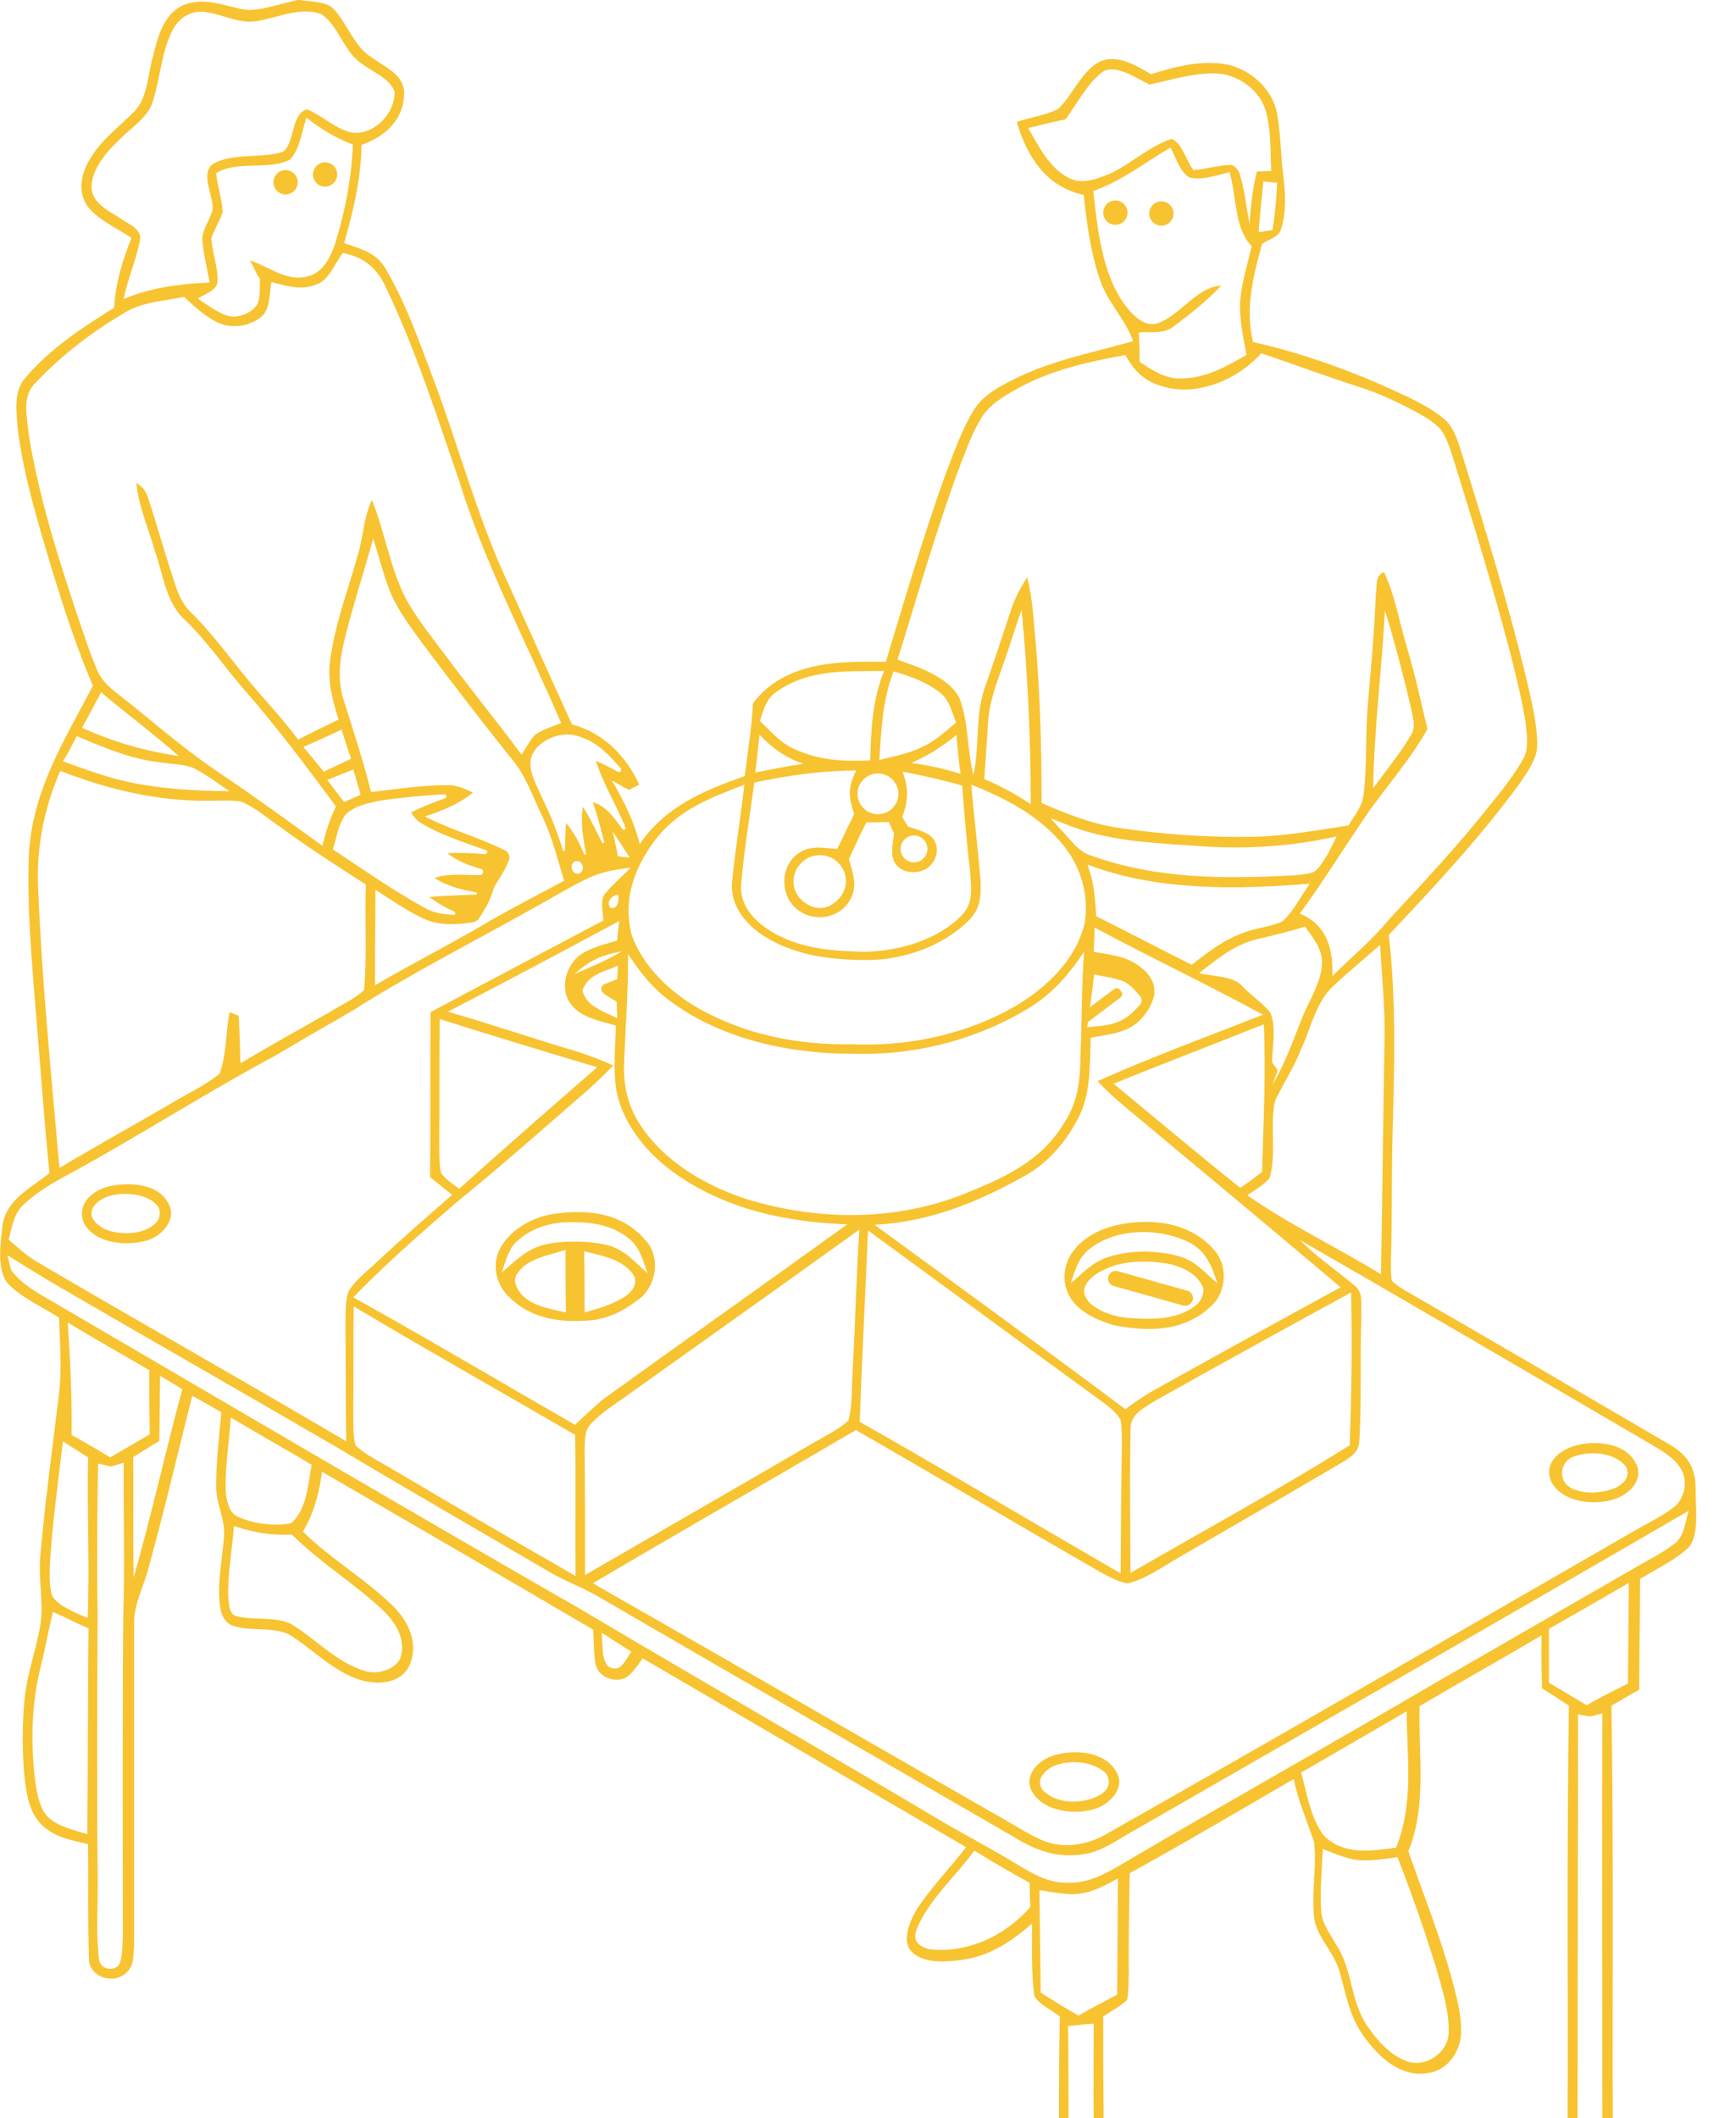 <svg xmlns="http://www.w3.org/2000/svg" viewBox="0 0 400 488"><style>.st0{fill:#f8c331}</style><g id="Layer_2"><path class="st0" d="M390.7 343c0-4.6-1.7-7.6-5.7-10-20.4-11.9-40.8-23.9-61.3-35.7-1-.6-2.1-1.3-3-2.2-.3-1.6-.2-3.4-.2-5 .3-10 .1-20 .4-30 .4-15 .8-29.8-.9-44.7 10.3-10.9 20.9-22.3 29.8-34.4 1.9-2.8 4.6-6.2 4.4-9.8-.1-5-1.4-10-2.5-14.8-4.2-17.5-9.6-34.8-14.9-52-.9-2.7-1.8-6.1-4.1-7.9-3.1-2.6-7.1-4.5-10.8-6.2-10.6-4.9-21.7-8.9-33.2-11.5-1.8-7.9 0-15 2.1-22.6 1.4-1 4-1.6 4.4-3.5 1.2-3.8 1-8.1.5-12.1-.6-4.7-.6-9.6-1.4-14.2-1.1-6.4-7.1-11.3-13.4-11.8-5.5-.5-10.5.9-15.7 2.5-3.2-1.9-7.5-4.5-11.3-3.1-4.5 1.8-6.7 8-10.1 11.1-2.9 1.5-6.4 1.9-9.5 3 2.3 8 6.8 15 15.4 16.8.7 6.4 1.5 12.7 3.5 18.8 1.6 5.6 5.9 9.4 7.9 14.9-9.1 2.6-17.8 4.2-26.5 8.3-3.8 1.9-8 3.9-10.3 7.7-2.9 4.8-4.7 10.2-6.7 15.4-5 14-9.2 28.3-13.5 42.5-11-.2-23.2-.1-30.6 9.5-.3 5.7-1.2 11.1-1.9 16.8-9.5 3.4-18.3 7-24.2 15.7-1.3-5.3-3.7-10-6.4-14.7 1.3.8 2.6 1.5 3.9 2.2l2.4-1.2c-3.1-6.7-8.2-11.9-15.5-13.9-5-10.9-9.9-21.9-14.9-32.9-7-15-11.2-31.2-17.1-46.8-3.2-8.5-6.3-17.4-10.9-25.2-2.2-3.9-5.8-4.6-9.6-6 2.1-7.4 3.9-14.8 4-22.6 5.6-2 10-6 9.8-12.4-.3-4-4.7-5.7-7.5-7.8C81.2 10.4 80 5 76.4 1.6c-2-1.3-5-1.2-7.3-1.6h-.7l-.2.1C64.5.9 60.7 2.3 57 2.3c-5.1-.7-9.5-3.2-14.8-1.1-4.6 2.1-5.9 7.5-7 12-1.1 3.8-1.2 9-3.9 12.1-3.9 4.1-8.2 6.9-11 12.1-1.8 3.3-2.3 7.2 0 10.3 2.5 3.1 6.7 4.9 10 7.1-2.1 5.3-3.7 10.4-4 16.1-7.5 4.7-14.6 9.3-20.4 16.1-2.9 3.1-2.1 8.1-1.8 12 1.4 10.9 4.7 21.6 7.8 32 2.8 9.1 5.7 18.1 9.5 27-6.5 12.5-13.6 23.5-14.7 38-.6 12.9.7 26.1 1.7 39 1 11.8 1.8 23.5 3 35.3C7 273.8 1 276.6.5 283c-.4 3.8-1.2 9.2 1.1 12.5 3.2 3.5 8 5.5 12 8.1.2 6 .7 11.5 0 17.5-1.5 12.4-3.2 24.8-4.3 37.2-.6 6.2 1.1 11.7-.3 17.7-1.1 5.4-2.9 10.4-3.4 16-.5 6-.5 12.1.1 18 .5 3.9 1.2 8.2 4.4 10.9 3 2.6 6.5 3.1 10.2 4 .1 8.7-.1 17.5.2 26.2-.2 4.2 5.2 6.2 8.3 3.7 2.2-1.7 1.9-4.2 2.1-6.7v-74c0-4.5 1.9-7.9 3.1-12 3.7-13.4 6.9-27 10.3-40.5 2.2 1.2 4.5 2.5 6.7 3.8-.5 5.6-1.2 11.2-1.2 16.8-.1 4.3 2.2 7.8 1.8 12-.4 5.3-1.6 10.4-.9 15.9.2 1.8.9 3.4 2.5 4.3 4.2 1.8 10.4 0 14.2 2.7 5.4 3.5 10.4 8.9 16.9 10.3 3.9.8 8.5.1 10.2-4 1.9-5-.4-9.9-4-13.4-6.4-6.3-14.3-10.8-20.7-17.1 2.6-4.4 3.7-8.8 4.4-13.8 20.9 12.1 41.7 24.2 62.5 36.4.1 2.6.1 5.2.5 7.8.5 3.1 4.6 4.7 7.2 3.1 1.5-1.1 2.6-2.8 3.7-4.3 24.8 14.5 49.6 29 74.5 43.5-3.6 4.7-7.8 9-11.1 13.9-1.6 2.5-3.5 6.7-2 9.5 2.4 3.5 8.2 3.1 11.9 2.6 6.5-.8 11.6-4.2 16.4-8.4 0 5.5-.2 11.2.5 16.6 1 2 4.1 3.4 5.9 4.8-.2 7.9-.2 15.8-.2 23.7h2.2c0-7.2 0-14.4-.1-21.5 2-.2 3.9-.4 5.9-.5 0 7.3-.1 14.7 0 22h2.3c-.1-7.9-.1-15.8-.1-23.7 1.8-1.2 3.9-2.3 5.5-3.8.4-2.1.3-4.4.4-6.5-.1-7.6.1-15.2.2-22.7 12.7-7 25.2-14.4 37.8-21.7 1 5.1 3.1 9.7 4.7 14.6.6 5.2-.5 10.6-.1 15.9-.1 5.3 4.3 8.5 5.9 13.7 1.6 5.5 2.3 10.6 5.8 15.3 3.3 4.5 8.1 9.1 14.2 8.3 4.5-.4 7.4-4.2 8-8.4.3-3.3-.4-6.8-1.2-10-2.8-11.4-7.1-21.8-10.9-32.8 4.3-10.3 2.3-22.1 2.6-33.4 9.3-5.5 18.8-10.8 28.1-16.3-.1 4.1 0 8.2.1 12.2 2.1 1.3 4.1 2.6 6.2 4-.5 31.7-.2 63.5-.3 95.2h2.3c0-31 .1-62.1.1-93.2.9.2 1.9.3 2.8.5.9-.2 1.9-.5 2.8-.7-.1 31.1 0 62.3 0 93.4h2.4c-.1-31.7.2-63.5-.3-95.2 2.1-1.2 4.3-2.5 6.4-3.7 0-8.5.2-17 .2-25.5 3.8-2.4 8.4-4.4 11.5-7.6 2.2-3.4 1.2-9.3 1.3-13.2zm-10.4-10.3c2.5 1.5 5.6 3.2 7.1 5.9 1.6 2.7.7 7-1.9 8.8-2.5 1.9-5.4 3.3-8.2 4.9-40.8 23.5-81.6 47.2-122.6 70.4-4.4 2.5-9.9 3.3-14.6 1.3-3.8-1.7-7.3-4.1-11-6.1-30.9-17.7-61.6-35.5-92.5-53.1 20.1-11.9 40.5-23.5 60.6-35.3 18.9 10.8 37.6 22 56.5 32.8 1.9 1 4.1 2.3 6.2 2.5 4.2-1 8.1-3.9 11.8-6 12.4-7.2 24.9-14.4 37.3-21.7 2-1.3 4.1-2.3 4.2-5 .6-9.7.1-19.4.5-29.1-.2-2.5.6-5.2-1.7-6.9-4.2-3.5-8.6-6.5-12.5-10.4 27 15.5 53.9 31.3 80.8 47zm-247.7 30.4c-14.1-8.1-28.2-16.3-42.2-24.6-2.8-1.7-6.1-3.2-8.5-5.5-.6-2.2-.4-4.8-.5-7.1.1-8.3 0-16.6.1-24.9 16.9 10.1 34 19.7 51 29.6.2 10.9 0 21.7.1 32.5zm-.1-34.8c-17-9.8-33.9-19.8-51.1-29.4 7.5-7.7 15.6-14.8 23.7-21.8 9.6-7.8 18.8-15.9 28.1-24 2.8-2.4 5.5-4.9 8.1-7.6-3.3-1.5-6.8-2.8-10.3-3.8-9.3-2.8-18.4-5.9-27.8-8.6 12.2-6.3 24.4-12.8 36.5-19.3 1-.5 2-1.1 3-1.6-.2 1.5-.4 3-.5 4.5-3 .9-6.4 1.7-8.9 3.6-3.2 2.7-4.4 8.2-1.4 11.5 2.4 2.8 6.7 3.5 10 4.5-.1 5.1-.7 10.4.2 15.4 1.7 7.8 7.4 14.5 13.9 19 11.6 8 25.3 10.9 39.2 11.4-18.8 13.6-37.7 26.9-56.5 40.5-2.1 1.9-4.2 3.7-6.2 5.7zm-30.8-57.9c-.6-2-.4-4.3-.5-6.4.1-9.8 0-19.5.1-29.2 12.1 3.8 24.2 7.5 36.3 11.1-10.7 9.3-21.3 18.6-31.8 28-1.5-1.1-3-2.1-4.1-3.5zm40.7-64.2c.4 1.2-.2 3.6-1.8 2.9-1-1.3.4-2.9 1.8-2.9zm-.3 24.6c0 1.3.1 2.5.1 3.8-2.9-1.5-7.2-2.7-8-6.4 1.3-3.7 5-4.3 8.2-5.7-.1 1.1-.1 2.1-.2 3.1l-3 1.2c-.7.3-.9 1.3-.3 1.9.9.9 2 1.3 3.2 2.1zm-9.7-6.4c3.5-3.1 6.2-4.4 10.9-5.2-3.5 2.1-7.2 3.6-10.9 5.2zm169.4-20.8c-2 2.8-3.7 6.3-6.3 8.7-2.8 1.2-5.8 1.5-8.7 2.5-4.6 1.6-8.4 4.5-12.2 7.5-7.4-3.7-14.6-7.5-22-11.2-.2-2.9-.4-5.7-1-8.5-.3-1.1-.7-2.3-1-3.4 15.8 6.1 34.4 5.8 51.2 4.4zm-57.6-12.7c-.7-.8-1.4-1.6-2.2-2.4 1.1.4 2.2.9 3.3 1.3 10.1 4.2 20.9 4.4 31.7 5.2 10.5.7 20.8 0 31-2.3l-2.1 4.2c-.9 1.3-1.7 2.9-3 3.9-1.5.7-3.3.7-4.9.9-15.9.8-31.2.9-46.4-4.5-3.2-.9-5.1-4-7.4-6.3zm48.3 80.6c1.7-5.6 0-12.2 1.3-17.9 1.9-4 4.4-7.7 6-11.9 2.2-4.7 3.5-11 7.4-14.5 3.5-3.3 7.2-6.3 10.8-9.5.4 7.5 1.2 14.8 1 22.3-.3 17.9-.5 35.7-.8 53.6-10.1-6.2-21.1-11.4-30.8-18.2 1.7-1.2 3.7-2.3 5.1-3.9zm-6.7 2.2c-9.8-7.8-19.5-16-29.2-24 11.5-4.7 23.1-9.1 34.6-13.7.5 11.4-.1 22.7-.4 34-1.6 1.3-3.3 2.5-5 3.7zm14.1-38.9c-2 5.2-3.9 10.3-6.7 15.2.4-1.1.8-2.3 1.2-3.4-.4-.6-.9-1.2-1.3-1.9.1-3.6 1-8.1-.4-11.4-1.8-2.2-4.2-3.8-6.2-5.8-2.2-2.8-6.9-2.4-10.2-3.3 4.1-3.2 7.8-6.3 12.9-7.7 3.8-.9 7.7-1.8 11.5-3 1.9 2.7 4 5 3.9 8.5-.1 4.3-3.1 8.8-4.7 12.8zm-48.3-6.1c.2-1.4.3-2.8.5-4.2 2.2.5 4.6.8 6.8 1.6 1.4.7 2.6 2 3.7 3.3.6.7.6 1.7-.1 2.3-1.3 1.4-2.5 2.6-4.3 3.5-2.3 1.1-5.1 1.2-7.7 1.5m.8 2.4c2.6-.5 5.5-.8 7.9-1.8 3.2-1.2 5.6-4.2 6.6-7.4.8-3-.9-5.6-3.3-7.3-3.2-2.4-6.7-2.6-10.5-3.3.1-1.9.2-3.8.2-5.6 12.8 6.9 26 13.1 38.8 20.1-12.7 5-25.6 9.7-38.1 15.3 3.4 3.7 7.3 6.7 11.1 9.9 15 12.5 30 25 44.9 37.6-14.5 7.9-29 15.9-43.5 24-2.1 1.2-4.1 2.6-6.1 4.1-19.1-14.3-38.5-28.4-57.8-42.5 12.4-.6 23.6-5.1 34.3-11.1 5.5-2.9 9.8-8 12.6-13.4 3-5.6 2.7-12.6 2.9-18.6zm60 58.7c.3 11.7.1 23.5-.3 35.2-16.5 10.3-33.7 19.7-50.5 29.4-.1-11.1-.2-22.2 0-33.3 0-3.3 3-4.6 5.4-6.2 15.1-8.5 30.2-16.8 45.4-25.1zM258.5 333c-.2 9.8-.2 19.6-.3 29.5-20.1-11.6-40-23.5-60.1-34.9.5-14.7 1.3-29.4 1.9-44.1 18.2 13.3 36.4 26.7 54.7 40 1.2 1 2.8 2.2 3.5 3.7.3 1.8.3 3.9.3 5.8zm-9.5-91c-.1 5.9-.3 11.3-3.6 16.4-5.5 9.4-14.4 13.1-24 17-15.8 6-32.9 5.8-49 1-9.5-3-19.2-8.6-24.8-17.1-2.9-4.3-4-9.2-3.8-14.3.3-8.4 1-16.8.9-25.2 2.8 4.3 5.9 8.2 10.2 11.2 11.8 8.6 27.6 11.9 42 11.8 14.3.4 28.8-3.4 40.9-11 5-3.2 8.7-7.6 12-12.5-.6 7.6-.5 15.1-.8 22.7zm-112.9 86.1c2.5-2.7 6-4.8 9-7 17.6-12.6 35.3-25.1 52.9-37.8-.7 10.6-.9 21.2-1.5 31.7-.3 4 0 8.4-1 12.3-2.3 2.1-5.3 3.5-8 5.1-17.5 10.2-35.1 20.3-52.7 30.5 0-9.6 0-19.3-.1-29 .1-1.9-.1-4.2 1.4-5.8zM293.2 53c-1.1.2-2.1.3-3.2.5.3-3.9.7-7.8 1.1-11.7 1.1.1 2.1.2 3.2.3-.2 3.6-.5 7.2-1.1 10.9zm-47.1-12.1c-4.4-2.3-6.8-7.3-9.2-11.4 2.9-.7 5.7-1.4 8.6-2 2.7-3.6 5.1-8.5 8.8-11.1 3.1-1.6 7.8 1.8 10.6 3.1 4.9-1.1 10.1-2.7 15.1-2.6 5 .1 10.1 3.6 11.6 8.5 1.3 4.4 1.1 9.4 1.3 14-1.1 0-2.2.1-3.3.1-1 4-1.4 8-1.7 12.1-.7-3.8-1.1-7.7-2.2-11.3-.2-1-.9-1.8-1.9-2.3-3 0-5.9 1-8.8 1.2-1.7-2.1-2.5-6.1-5-7.2-5.1 1.6-9.3 5.7-14.2 8-3 1.2-6.5 2.7-9.7.9zm12.1 27.9c-4.4-7-5.4-16.7-6.3-24.8 6.6-2.3 11.8-6.5 17.8-10 1.2 2.2 2.2 5.7 4.4 6.9 2.9.7 6.4-.6 9.2-1.2 1.7 5.6 1 12.8 5.1 17-.9 4-2.2 8.1-2.6 12.2-.4 4.2.7 8.8 1.4 12.9-5 2.8-9.4 5.4-15.3 5.4-3.7 0-6.3-1.9-9.3-3.8 0-2.2-.1-4.5-.2-6.8 2.5-.2 5.8.4 7.9-1.3 3.9-2.9 7.8-6 11.1-9.5-5.7.3-9.4 6.9-14.7 8.7-3.6 1.1-6.7-3-8.5-5.7zm-36.7 37.7c1.4-3.5 2.7-7.2 4.7-10.3 1.9-3.1 5.1-4.9 8.3-6.7 7.8-4.3 16.1-6.1 24.8-7.7 1.9 3.4 4.2 5.9 7.9 7 8.1 2.9 17.9-1.2 23.4-7.4 7.5 2.5 14.9 5.3 22.4 7.7 4.8 1.5 9.4 3.7 13.8 6.1 1.8 1 3.8 2.2 5.2 3.8 1.3 1.8 2 4.1 2.7 6.2 4.7 15.1 9.4 30.4 13.4 45.7 1.3 5.3 2.7 10.7 3.5 16.1.2 2.6.7 5.4-.6 7.8-2.2 4-5.2 7.6-8 11.1-7.2 9.1-15.1 17.5-23 26-3.9 4.8-8.7 8.7-13 13 .2-6.2-1.2-11.8-7.5-14.4 4.7-6.4 8.9-13.2 13.4-19.8 5-7.9 11.4-14.5 16-22.7-1.5-6.4-2.9-12.8-4.8-19.1-1.7-5.7-2.7-11.8-5.2-17.1-2.2.8-1.5 3.2-1.9 5.1-.3 8.4-1.1 16.8-1.8 25.2-.7 7.3-.1 14.4-1.1 21.6-.4 2.3-2.2 4.5-3.4 6.5-7.3 1.1-14.2 2.4-21.6 2.6-10.4.2-20.8-.5-31-2-6.4-.9-12.2-3.2-18.1-5.8 0-12-.3-24.1-1.3-36.1-.5-5.4-.7-10.6-2-15.9-1.6 2.4-2.9 4.9-3.8 7.7-1.9 5.8-3.8 11.5-5.8 17.2-2.5 6.6-1.3 13.5-2.8 20.7-1.5-5.8-1.1-12.2-3.2-17.7-2.5-4.9-9.4-7.2-14.3-8.9 4.7-15 9.1-30.6 14.7-45.5zm94.9 75.1c.2-13.7 2-27.2 2.7-40.9.3 1.1.7 2.1 1 3.2 1.9 6.6 3.7 13.4 5.2 20.1.3 1.8.9 3.4-.1 5.2-2.5 4.3-5.8 8.3-8.8 12.4zm-78.9 3.7c-3.4-2.3-6.9-4.2-10.7-5.8l.9-13.5c.3-4.1 1.8-8.3 3.2-12.2 1.6-4.4 2.9-8.9 4.5-13.3 1.4 14.9 2.1 29.8 2.1 44.8zm-16.2-7c-3.7-1.2-7.4-2-11.3-2.5 3.8-1.7 7.2-3.8 10.4-6.5.2 2.9.5 6 .9 9zm-15.4-23.6c3.7 1 7.6 2.5 10.6 4.8 2.2 1.7 2.8 4.4 3.8 7-2.2 1.8-4.2 3.7-6.8 5.1-3.5 1.9-7.1 2.6-10.9 3.5.5-7.1.7-13.8 3.3-20.4zm1.1 28.2c0 2.6-2.1 4.7-4.7 4.7s-4.7-2.1-4.7-4.7 2.1-4.7 4.7-4.7c2.5 0 4.7 2.1 4.7 4.7zm-27.8-23.7c7.4-5.1 15.9-4.5 24.5-4.6-2.7 6.7-3 13.5-3.2 20.6-6 .3-11.7 0-17.2-2.5-3.4-1.4-5.6-4.1-8.2-6.6.9-2.7 1.4-5.2 4.1-6.9zm-4.2 10.1c3.1 3.2 5.9 5.2 10.1 6.7-3.8.5-7.4 1.3-11.1 2 .4-2.9.7-5.8 1-8.7zm-1.2 11c8-1.7 15.4-2.7 23.5-2.8-2 4-1.8 5.9-.5 10.1-1.3 2.7-2.6 5.3-3.9 8-3.3-.2-6.4-1-9.2 1.2-4.2 3.2-3.9 10.2.5 13.1 3.9 2.7 9.6 1.5 11.8-2.8 1.7-3.1.4-6.1-.4-9.2 1.3-2.8 2.6-5.6 4-8.4 1.7 0 3.5-.1 5.2-.1.4.9.8 1.8 1.2 2.6-.2 1.9-.8 4.4-.1 6.2 1.3 3.5 6.9 3.6 8.9.7 1.6-2 1.4-5.2-.8-6.6-1.5-.9-3.2-1.3-4.8-1.9-.4-.7-.9-1.4-1.3-2.1 1.4-4.1 1.5-6.4.1-10.5 4.6.9 9.2 1.9 13.7 3.2.5 6.5 1 13 1.8 19.5.2 3.7 1 7.5-1.9 10.4-5.7 5.8-14.7 8.3-22.6 8.4-7.6-.2-14.7-.7-21.3-4.7-4-2.4-7.5-6.2-6.9-11.2.7-8 2-15.6 3-23.1zm17.7 28.2c-3.4 2.1-8.1-.8-8.6-4.5-.4-2.8 1.1-5.3 3.6-6.5 3.1-1.2 6.5 0 7.9 3.1 1.4 3.1-.1 6.3-2.9 7.9zm16-12.9c0-1.7 1.4-3.1 3.1-3.1s3.1 1.4 3.1 3.1-1.4 3.1-3.1 3.1-3.1-1.4-3.1-3.1zm-55.8-3c5.3-6.3 12.3-8.9 19.8-11.8-.8 7.4-2.1 14.8-2.8 22.2-.6 5.3 2.8 9.6 6.9 12.4 7.3 4.8 15.9 5.8 24.5 5.8 8.3-.1 17.1-3.2 23.1-9.1 2.8-2.7 2.9-6 2.7-9.6-.6-7.2-1.5-14.5-2.1-21.7 7.9 3.1 16.1 7.4 21.4 14.2 3.9 4.9 5.8 11.5 4.7 17.8-2 8.2-8.4 14.4-15.4 18.7-11.5 6.8-25.1 9.7-38.4 9.1-12.3.2-24.4-2.2-35.2-8.3-6.5-3.7-12.7-9.6-15.3-16.7-2.3-8.6.8-16.4 6.1-23zM134 169.9c3.7 1.2 6.5 4.2 9 7.1.4.5-.1 1.1-.7.8-1.6-.9-3.3-1.8-5-2.5 1.7 5.4 4.7 10.1 6.8 15.3.2.5-.4.8-.7.4-1.9-2.5-3.6-5.2-6.8-6.2.8 2.6.9 2.5 2.6 9.1.1.3-.4.5-.5.2-1.4-2.8-2.7-5.6-4.4-8.2-.6 3.7.1 7.2.7 10.8 0 .2-.3.4-.4.1-1.1-2.6-2.3-5-4.2-7.2-.1 2.1-.2 4.1-.2 6.2 0 .3-.4.4-.5.1-1.3-4.4-3-8.5-5.1-12.7-1.3-3.1-3.6-6.8-1.6-10 2.3-3.5 7.4-4.9 11-3.3zm11.1 27.7l-2.7-.3-1.2-5.7 3.9 6zm-11.3 3.5c-1.6.9-2.8-1.3-1.6-2.5 1.6-.9 2.8 1.3 1.6 2.5zm-52.4-23.8c.6 1.9 1.1 3.8 1.7 5.8-1.3.6-2.5 1.1-3.8 1.7l-3.9-5.1 6-2.4zm-6.8.5c-1.6-1.9-3.1-3.8-4.7-5.7 3-1.3 5.9-2.6 8.8-4 .7 2.2 1.4 4.5 2.2 6.7l-6.3 3zm5.1 9.8c2.1-2 5.6-2.7 8.4-3.2 4.7-.7 9.5-1.1 14.3-1.4.5 0 .6.7.2.9-2.7 1-5.4 2-7.9 3.3.7 1 1.3 1.9 2.4 2.5 4.5 2.7 9.9 4.4 14.9 6.2.5.2.3.9-.2.9-2.9-.2-5.8-.4-8.7-.2 2.4 1.9 5 2.8 7.7 3.6.8.2.6 1.4-.2 1.4-3.5.1-7.1-.5-10.5.7 3 1.9 6.2 2.7 9.6 3.3.3.1.3.5 0 .5-3.6.2-7.2.2-10.8.6 1.8 1.3 3.7 2.4 5.7 3.3.5.2.3.9-.2.8-2.3-.2-4.5-.4-6.7-1.7-7.2-4-14.1-8.8-21-13.4.8-2.4 1.2-5.8 3-8.1zm6.8 17.4c3.6 2.3 7.1 4.8 11 6.6 3.4 1.7 7.8 1.5 11.4.9 1.6-.1 2.2-2.4 3.1-3.5.8-1.5 1.4-3.1 1.9-4.7 1-1.6 2-3.1 2.8-4.8.2-.4.3-.8.5-1.2.4-.9 0-2-.9-2.4-6-3-12.5-4.7-18.4-7.8 4-1.3 7.8-2.8 11.1-5.5-1.9-.8-3.6-1.7-5.8-1.7-5.9 0-11.8.9-17.7 1.6-1.8-7.3-4.2-14.4-6.4-21.5-1.5-4.9-.7-9.7.5-14.5 1.9-7.5 4.3-14.9 6.4-22.4 1.2 3.8 2.2 7.8 3.6 11.5 1.7 4.6 5.1 9 8 13 6.7 8.9 13.5 17.8 20.5 26.5 3.2 3.9 4.6 8.4 6.9 13.1 2.3 4.8 3.4 9.7 5 14.7-5.9 3.2-11.8 6.2-17.5 9.5-8.6 5.1-17.5 9.6-26.1 14.6 0-7.3.1-14.7.1-22zM77.2 56.2c-1.1 3.2-2.8 6.7-6.4 7.5C66 65 61.9 61.3 57.5 60c1 1.2 1.3 2.9 2.4 4.2-.1 2 .2 4.3-.7 6.1-1.7 2.2-5.1 3.4-7.7 2.1-2.1-.9-4-2.3-5.9-3.6 1.4-1 4.3-1.8 4.5-3.8.2-3.3-1.2-6.7-1.4-10.1.7-2.1 1.9-3.9 2.6-6-.1-3-1.2-6-1.5-9 4.8-3 12-.6 17-3.1 2.3-2.4 2.8-6.7 3.8-9.7 3.3 2.6 6.7 4.7 10.7 6.2-.3 7.8-1.8 15.5-4.1 22.9zM32.3 55c.2-2.3-3-3.6-4.6-4.7-2.6-1.7-6.7-3.6-6.6-7.3.1-4.3 3.7-8.3 6.7-11.1 2.5-2.5 6.4-5 7.4-8.5 1.7-5.2 2-11.6 4.6-16.5 1.2-2.4 3.4-4 6.1-4.2 4.1-.1 8.8 2.9 13 2.2 4.9-.7 10-3.4 15-1.7 4.1 2.5 5.2 8.7 9.5 11.5 2.3 1.8 6.7 3.5 7.5 6.5.2 4.9-4.9 10.2-10 9.3-3.6-.8-6.7-3.9-10.1-5.3-3.8.8-2.8 8-5.7 9.8-4.9 1.6-11.8.1-16.2 2.9-2.9 2.5.7 7.8 0 10.8-.7 2.1-2.1 4-2.3 6.2.2 3.4 1.1 6.8 1.7 10.2-6.8.3-13.4 1.1-19.8 3.8.9-4.7 3-9.2 3.8-13.9zm-14.9 85.5C13 127.3 8.8 113.7 6.6 100c-.3-3.9-1.7-8.7 1.6-11.8 6-6.4 13.2-11.9 20.8-16.3 3.8-2.3 9-2.6 13.4-3.5 2.4 2.2 5.1 4.8 8.2 6.1 3.1 1.3 7 .6 9.6-1.5 2.1-1.8 1.9-5.4 2.3-8 3.5.8 6.7 2 10.2.6 3.1-.8 4.4-5 6.3-7.3 4.8.9 7.9 3.5 9.9 7.9 6.9 14.4 11.8 29.8 17 44.9 5.9 19 15.5 37.1 23.4 55.5-2 .8-4.1 1.4-5.9 2.6-1.3 1.3-2.2 3.1-3.2 4.7-5.8-7.8-12-15.4-17.8-23.2-3-4-6.2-8-8.7-12.4-3.8-7.2-5.1-16-8-23.1-1.8 3.7-1.9 7.5-2.9 11.4-2.3 8.6-5.8 17.4-6.8 26.2-.5 4.6.7 8.7 2 13-3.1 1.5-6.2 3-9.3 4.6-2.7-3.6-5.7-7-8.7-10.4-5.5-6.2-10.1-13.1-16.1-19-2.9-2.9-3.5-6.5-4.8-10.2-1.7-5.3-3.2-10.8-5-16.1-.5-1.7-1.2-2.4-2.7-3.5.5 5.3 2.8 10.6 4.3 15.8 2 5.6 2.5 12 7.1 16 5 4.9 8.8 10.5 13.3 15.7 7.6 8.7 14.5 17.9 21.3 27.1-1.4 3-2.4 5.9-3.1 9.1-8-5.8-16.1-11.7-24.3-17.2-8.3-5.6-15.7-12.3-23.6-18.4-1.7-1.4-3.2-2.9-4-4.9-1.9-4.4-3.4-9.2-5-13.9zm5.9 19c5.9 5 12.1 9.6 17.9 14.7-8-1.2-14.9-3.2-22.3-6.5 1.5-2.7 2.9-5.4 4.4-8.2zm-5.6 10.1c6.1 2.6 12.2 5.2 18.8 6 2.5.4 5.3.4 7.7 1.2 3.1 1.4 5.9 3.7 8.7 5.5-8.2-.1-16.1-.5-24.1-2.3-4.8-1.1-9.6-2.9-14.3-4.6 1.2-1.9 2.2-3.9 3.2-5.8zM8.8 205c-.5-9.5 1.3-18.7 5.1-27.4 10.9 4.3 22.3 7 34.1 6.9 2.5 0 5.1-.2 7.6.2 3.2 1.3 6.1 3.9 8.9 5.8 6.4 4.7 13.1 9 19.8 13.3-.3 8.1.3 16.2-.4 24.3-2.2 2.1-5.2 3.4-7.8 5-6.9 4-13.9 7.8-20.7 11.9-.1-3.7-.2-7.3-.4-11-.7-.2-1.4-.5-2.1-.8-.9 4.6-.7 9.9-2.3 14.2-3.2 2.6-7.1 4.4-10.6 6.5-8.7 5.1-17.6 10-26.3 15.2-1.9-21.3-4-42.7-4.9-64.1zM5 278c3.4-3.5 8.3-6.1 12.6-8.4 15.4-8.5 30.2-18 45.7-26.3 5.9-3.5 11.8-6.9 17.7-10.3 14-8.9 28.9-16.4 43.4-24.6 3.6-2 7.2-4.2 11-6 3.2-1.6 6.5-2 9.9-2.5-1.8 2-4 3.7-5.7 5.8-1.5 1.5-.6 4.5-.6 6.4-13.2 7-26.5 14-39.8 21.1-.1 12.7 0 25.4-.1 38 1.7 1.4 3.4 2.8 5.1 4.1-5.9 5.1-11.7 10.2-17.4 15.5-2.2 2.1-4.8 4-6.4 6.6-1 2.3-.7 5.2-.8 7.6.1 9 0 18.1.2 27.1-23.7-14-47.7-27.5-71.5-41.5-2.3-1.4-4.3-3.2-6.3-5 .7-2.5 1.1-5.6 3-7.6zm15.1 144.6c-2.9-.9-6.6-1.7-8.9-3.8-2-1.9-2.6-5.2-3-7.8-1.2-9.1-1-18.6 1.3-27.5 1-4 1.7-8.1 2.7-12.1 2.8 1.2 5.4 2.6 8.2 3.8-.2 15.8-.1 31.6-.3 47.4zm.1-49.8c-2.7-1.2-6.3-2.5-8.1-4.9-.9-2.4-.6-5.3-.6-7.8.6-9.4 1.9-18.7 3-28 1.9 1.2 3.9 2.5 5.8 3.7-.3 12.2.4 24.6-.1 37zm8.2-.5c-.2 24.6-.1 49.1-.1 73.7-.1 2.1 0 4.6-.8 6.6-1.4 1.9-4.6 1-4.7-1.3-.8-6.7-.1-13.5-.3-20.3-.2-19.8-.1-39.5 0-59.3-.2-11.5-.1-23 .1-34.5 1 .2 2 .5 3 .7 1-.3 2-.6 2.9-.9-.1 11.7.3 23.5-.1 35.3zm-3-36.5c-2.9-1.8-5.9-3.5-8.9-5.2.1-8.6-.3-17.3-.9-25.9 6.2 3.8 12.5 7.3 18.8 11 0 5 0 9.9.1 14.8-3 1.7-6 3.5-9.1 5.3zm5.4 27.7c-.2-9.3 0-18.6-.1-27.8 2-1.2 4-2.5 6-3.7.1-5 .1-10 .2-15 1.7 1 3.4 2 5.1 3.1-3.9 14.4-7.1 29-11.2 43.4zm57.3 7.4c3.1 2.9 5.6 6.9 4.1 11.3-1.4 2.6-5.4 3.7-8.1 2.8-6.6-1.9-11.8-7.8-17.2-10.9-3.6-1.7-8.5-.7-12.3-1.7-1.9-.4-1.8-2.7-2-4.3-.2-5.5.9-11 1.3-16.5 4.5 1.5 8.6 2.2 13.4 2 6.4 6.4 14.2 11.1 20.8 17.3zM67 351c-3.9.7-8.9.1-12.5-1.7-2-1.1-2.4-4.2-2.5-6.2-.1-5.5.8-11 1.2-16.5 6.1 3.7 12.5 7.2 18.6 10.9-.8 4.3-1.1 10.5-4.8 13.5zm73.2 33c-1.8-1.8-1.2-5.5-1.6-7.8.9.5 1.8 1.1 2.7 1.7l4.2 2.7c-1.5 1.8-2.3 5-5.3 3.4zm73.8 65.1c-2.6-.8-3.8-2-2.7-4.8 2.8-6.7 9-12.1 13.2-17.9 4.2 2.6 8.4 5 12.7 7.4.1 1.9.1 3.8.2 5.6-5.9 6.7-14.4 10.7-23.4 9.7zm43.4 10.5c-3 1.6-6 3.1-8.9 4.8-3-1.7-5.9-3.5-8.7-5.3l-.3-23.6c3.5.5 7.1 1.4 10.5.6 2.7-.6 5.2-2 7.6-3.3-.1 8.8-.1 17.8-.2 26.8zm73.4-6.5c1.4 4.8 3.1 10 3 15 .1 4.7-5.3 8.5-9.7 6.8-3.7-1.3-6.8-4.8-9-8-4.1-6-3.3-12.8-7.2-18.8-1.4-2.5-3.4-5-3.5-8-.3-4.7.2-9.4.4-14.1 2.6 1 5.4 2.3 8.2 2.6 3 .2 6.1-.3 9-.7 3.2 8.2 6.2 16.7 8.8 25.2zm-9.1-27.4c-5.8.8-12 1.8-16.6-2.7-3.1-3.9-4-9.9-5.3-14.6 8.1-4.7 16.3-9.4 24.3-14.1.1 10.8 1.7 21-2.4 31.4zm53.4-37.8c-3.2 1.6-6.4 3.2-9.5 5-2.9-1.7-5.8-3.5-8.7-5.2v-12.4c6.1-3.5 12.3-7 18.4-10.6-.1 7.7-.1 15.5-.2 23.2zm10.7-32.2c-2.7 2.1-5.8 3.6-8.7 5.3-15.4 8.9-30.9 17.8-46.3 26.7-24.2 14.2-48.7 27.9-72.8 42.1-3.8 2.2-7.4 4.1-11.9 4-4.5.1-8-2-11.7-4.2-5.8-3.6-11.9-6.7-17.8-10.2-27.2-16.2-54.7-31.9-81.9-48.1C94.3 348.1 54.2 324.5 14 301c-4.1-2.5-8.4-4.4-11.4-8.3-.3-1.2-.6-2.3-.9-3.5 3.9 2.4 7.8 4.9 11.8 7.2 21.3 12.4 42.7 24.6 64 37 16.1 9.6 32.4 19 48.6 28.5 3.6 2.2 7.6 3.6 11.3 5.7 32.1 18.7 64.2 37.1 96.3 55.7 4.4 2.7 9 4.6 14.3 4.1 5.1-.2 8.6-3 12.9-5.4 42.8-24.6 85.5-49.1 128.2-73.9-.8 2.4-1 6-3.3 7.6z"/><path class="st0" d="M256.7 227.9l-6 4.5c-1.1.8-1.3 2.3-.5 3.3 0 0 .1.1.2 0l7.8-5.9c.4-.3.5-.9.2-1.3l-.4-.5c-.3-.4-.9-.4-1.3-.1z"/></g><g id="Layer_3"><path class="st0" d="M279.4 287.6c-5.8-6.3-15.1-7.1-23-5.1-5.7 1.5-11.6 5.9-11.1 12.5.6 6 6 8.7 11.2 10.3 7.9 1.6 16.3 1.6 22.5-4.3 3.8-3.4 4-9.8.4-13.4zm-4.3 13.5c-3.7 2.7-8.8 2.9-13.1 2.7-3.8-.1-7.5-.9-10.6-3.3-1.2-1.1-2.1-2.7-1.3-4.3 1.3-2.6 4.7-4 7.3-4.8 4-1 8.4-.9 12.4-.1 3.1.8 6.3 2.4 7.5 5.6 0 1.9-.7 3.1-2.2 4.2zm-3.6-11.7c-5.2-1.4-11-1.4-16.1.2-3.7 1.2-5.9 3.7-8.7 6.1 1.1-3.2 1.8-6.1 4.7-8.2 6.1-4.6 15.8-4.6 22.5-1.3 4 2 5.3 5.5 6.6 9.5-2.9-2.5-5.2-5.3-9-6.3zm-123-3.9c-5.5-6.2-13.2-6.9-21-5.8-5 .8-10.2 3.7-12.5 8.4-1.8 4-.4 8.5 2.8 11.2 5 4.7 11.7 5.5 18.3 4.9 4.3-.3 8.5-2.7 11.8-5.4 3.6-3.5 4.2-9.6.6-13.3zm-28.1 13c-1.3-1.5-2.5-3.4-1.1-5.2 2.1-3.3 7.5-4.2 11-5.3 0 4.8 0 9.6.1 14.4-3.3-.8-7.4-1.3-10-3.9zm24.1-.1c-3 2.1-6.3 3-9.8 4 0-4.7 0-9.4-.1-14.1 3.7.9 8.7 1.8 11.1 5.1 1.4 1.7.4 3.7-1.2 5zm-5.3-11.7c-4.1-.8-9.3-.9-13.5 0-4.3 1-6.9 3.8-10.1 6.5.9-2.5 1.5-5.3 3.4-7.1 3.2-3 7.5-4.4 11.8-4.5 5.2-.1 10.3.5 14.4 4 2.3 2 3 5 4 7.8-3.1-2.8-5.5-5.8-10-6.7zm237.7 50.4c-2.5-4.9-10-5.4-14.6-3.8-3.5 1.2-6.7 4.2-4.8 8.2 2.6 4.8 10.2 5.5 14.8 3.8 3.2-1.1 6.6-4.5 4.6-8.2zm-2.4 3.9c-1.6 2.2-4.7 2.7-7.5 2.9-1.8 0-3.6-.3-5.1-1.1-2.9-1.6-2.5-5.9.5-7.1 3.4-1.4 8.9-1.2 11.7 1.6 1.1 1 1.2 2.6.4 3.7zm-117.1 67.6c-2.5-5.2-10.2-5.7-15-4-3.4 1.1-6.7 4.8-4.5 8.4 2.9 4.6 10.2 5.3 14.9 3.6 3-1.1 6.4-4.7 4.6-8zm-2.4 3.6c-.8 1.1-2.2 1.8-3.7 2.3-3.5 1.1-7.9.8-10.7-1.7-1.1-1-1.3-2.6-.4-3.8 1.1-1.6 2.9-2.4 5-2.8 3.2-.5 6.8 0 9.3 2.1 1.1 1 1.3 2.7.5 3.9zM38.8 277.3c-2.4-4.9-9.8-5-14.3-3.8-3.6 1.1-6.8 4.2-5.2 8.2 2.5 4.9 9.9 5.5 14.6 4.1 3.3-.9 7-4.9 4.9-8.5zM26 283.8c-1.8-.4-3.7-1.4-4.6-3-.6-1-.3-2.3.4-3.1.9-1.1 2.2-1.8 3.6-2.2 3.1-.8 8.1-.6 10.6 2 1.2 1.2 1 3.2-.2 4.4-2.5 2.3-6.4 2.6-9.8 1.9z"/><circle class="st0" cx="74.9" cy="40.2" r="2.8"/><circle class="st0" cx="65.8" cy="42" r="2.8"/><circle class="st0" cx="267.6" cy="49.2" r="2.8"/><circle class="st0" cx="257" cy="49" r="2.8"/><path class="st0" d="M272.6 300.8l-16-4.5c-1-.3-1.5-1.3-1.2-2.2.3-1 1.3-1.5 2.2-1.2l16 4.5c1 .3 1.5 1.3 1.2 2.2-.3.9-1.3 1.5-2.2 1.2z"/></g></svg>